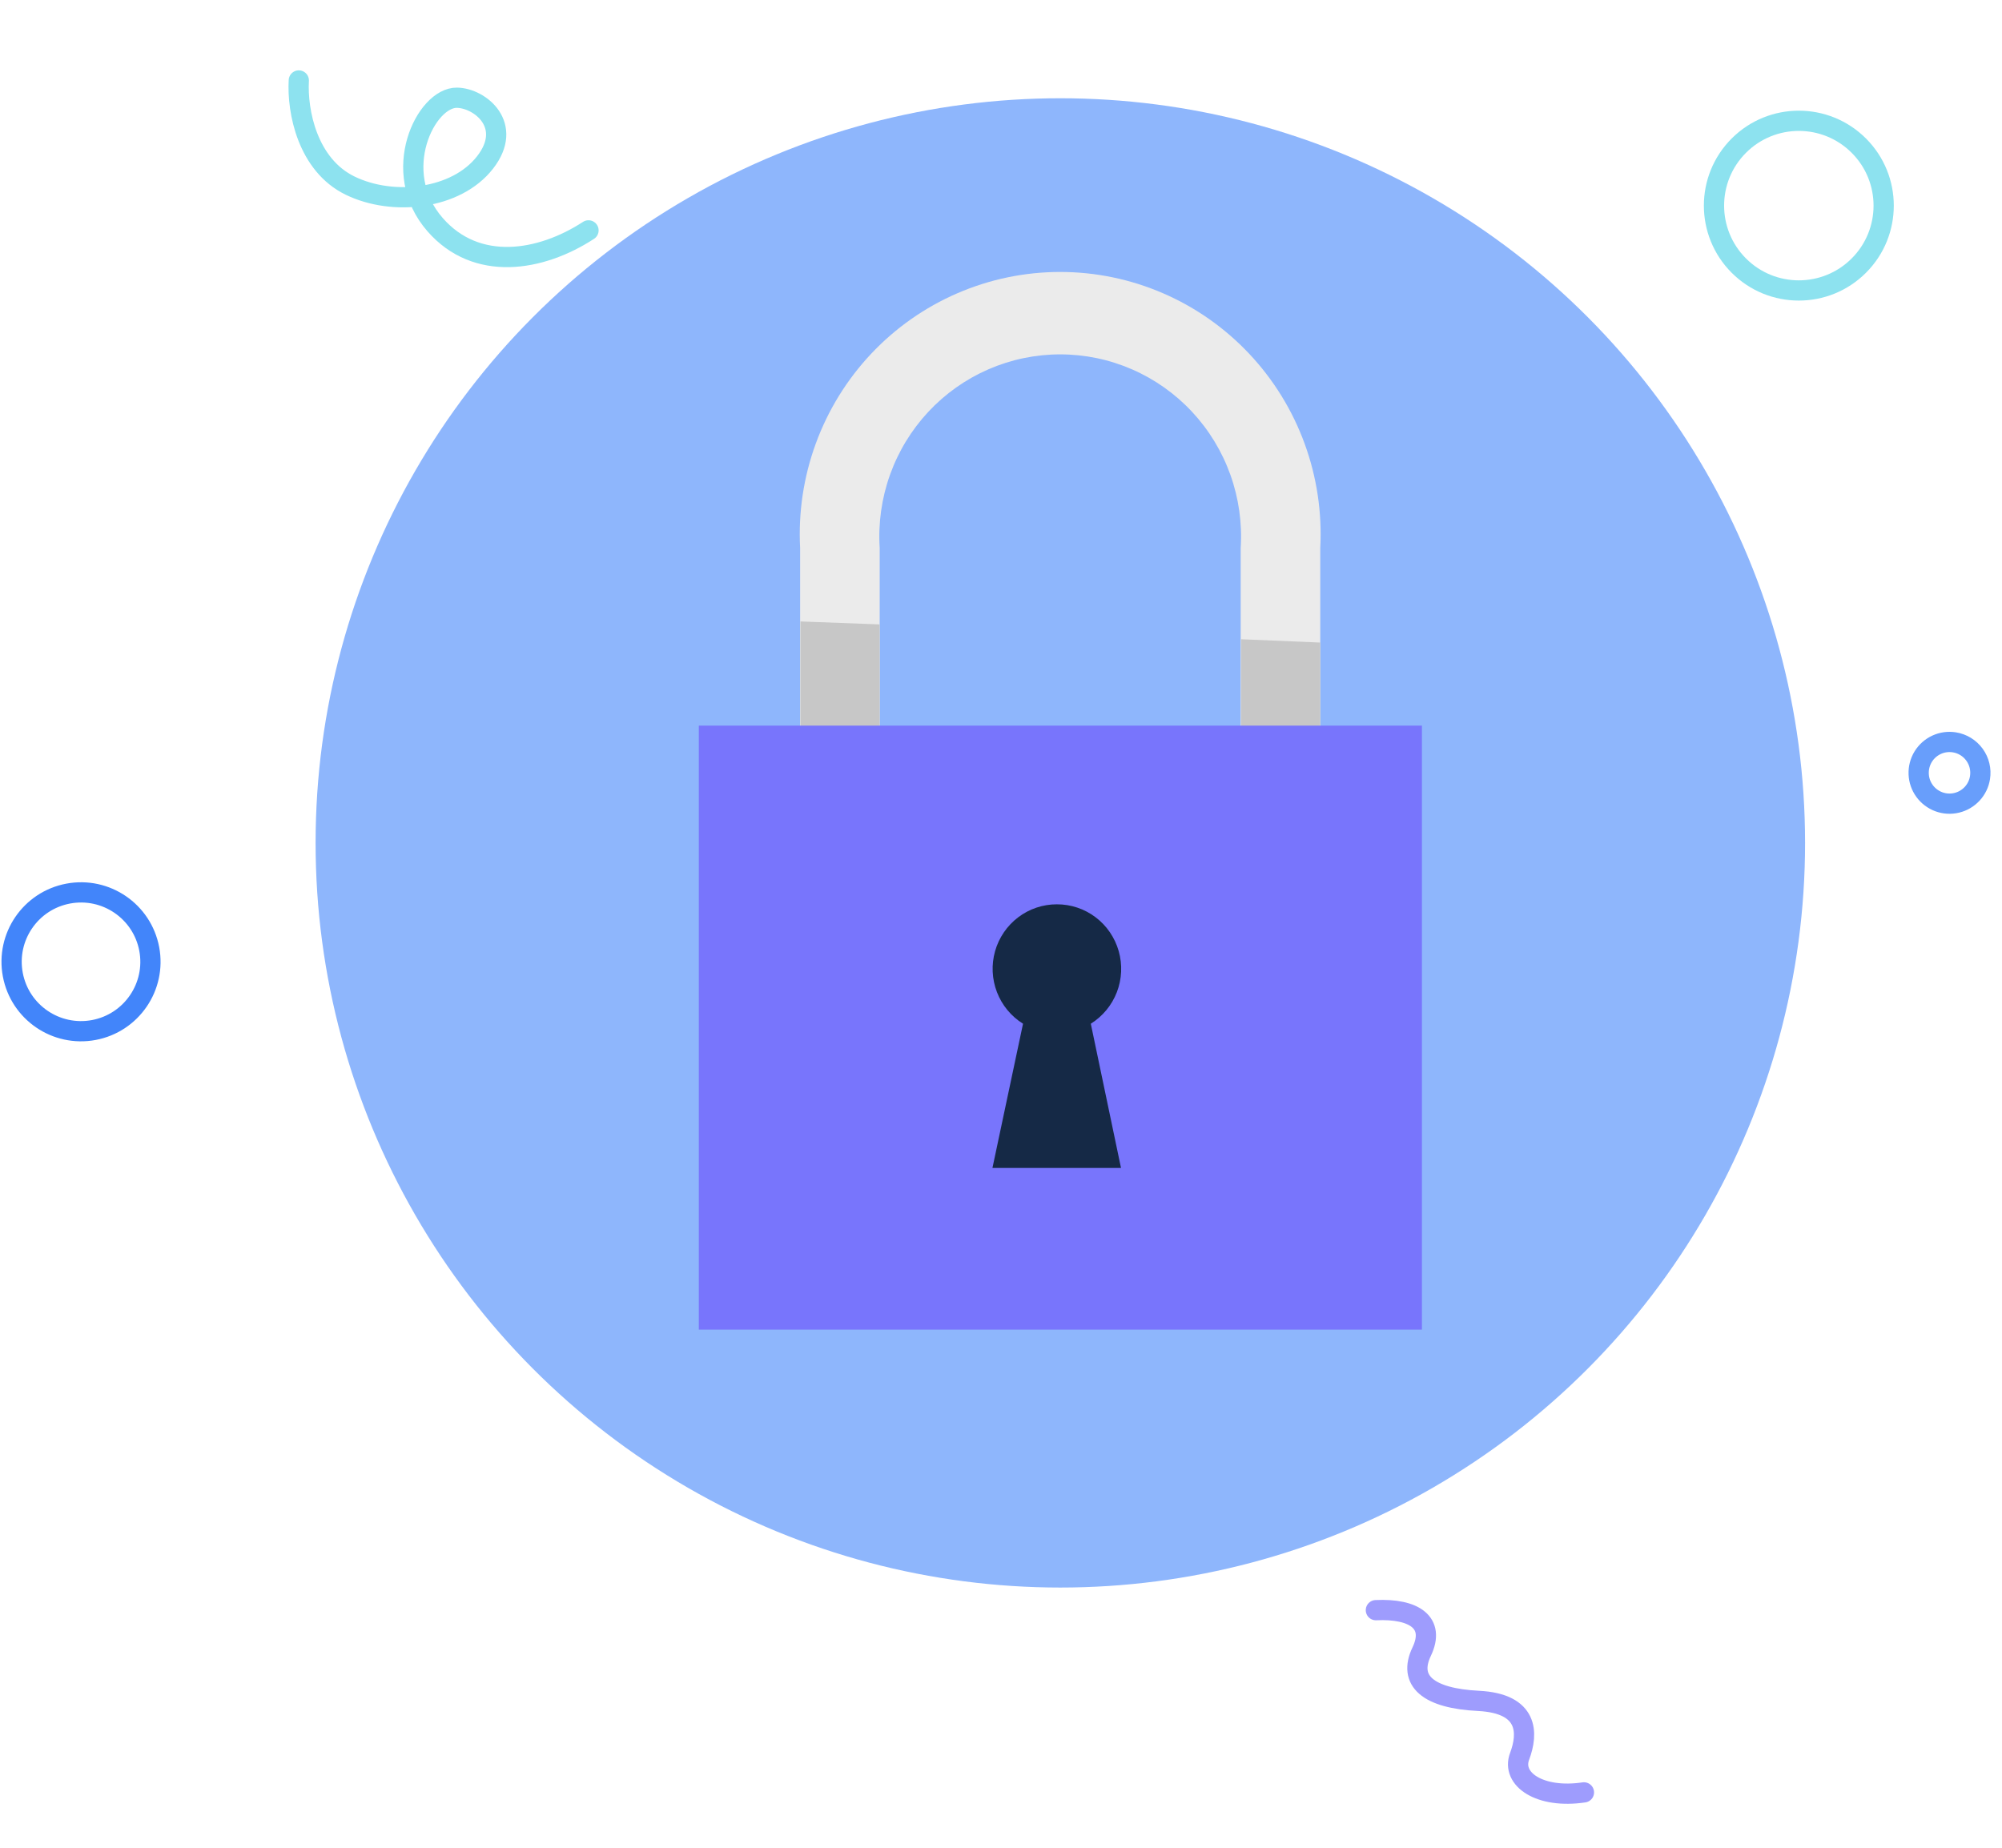 <svg width="91" height="84" viewBox="0 0 91 84" fill="none" xmlns="http://www.w3.org/2000/svg">
<path d="M4.265 46.825C5.977 46.503 7.105 44.855 6.784 43.142C6.462 41.429 4.813 40.302 3.101 40.623C1.388 40.944 0.261 42.593 0.582 44.306C0.903 46.019 2.552 47.146 4.265 46.825Z" stroke="#4285FA" stroke-width="0.92" stroke-linecap="round" stroke-linejoin="round"/>
<path d="M90 35.351C89.957 35.626 89.833 35.881 89.645 36.084C89.456 36.288 89.212 36.432 88.942 36.496C88.672 36.561 88.389 36.544 88.129 36.449C87.868 36.352 87.642 36.181 87.479 35.957C87.316 35.732 87.223 35.465 87.213 35.187C87.202 34.91 87.273 34.636 87.418 34.399C87.563 34.163 87.775 33.974 88.027 33.858C88.279 33.742 88.56 33.703 88.834 33.747C89.201 33.805 89.53 34.007 89.749 34.308C89.968 34.609 90.058 34.984 90 35.351V35.351Z" stroke="#689EFB" stroke-width="0.92" stroke-linecap="round" stroke-linejoin="round"/>
<path d="M84.492 12.075C85.998 10.569 85.998 8.127 84.492 6.621C82.986 5.115 80.544 5.115 79.038 6.621C77.532 8.127 77.532 10.569 79.038 12.075C80.544 13.581 82.986 13.581 84.492 12.075Z" stroke="#8DE2EF" stroke-width="0.92" stroke-linecap="round" stroke-linejoin="round"/>
<path d="M26.75 10.473C24.563 11.897 21.659 12.364 19.78 10.216C17.671 7.809 19.36 4.419 20.772 4.443C21.825 4.46 23.362 5.7 22.047 7.387C20.732 9.074 17.859 9.384 15.917 8.44C13.975 7.497 13.502 5.062 13.582 3.658" stroke="#8DE2EF" stroke-width="0.92" stroke-linecap="round" stroke-linejoin="round"/>
<path d="M71.997 81.483C69.996 81.783 68.681 80.885 69.073 79.843C69.465 78.8 69.494 77.438 67.202 77.323C64.911 77.209 63.989 76.409 64.621 75.086C65.253 73.762 64.278 73.118 62.54 73.199" stroke="#9E9CFD" stroke-width="0.92" stroke-linecap="round" stroke-linejoin="round"/>
<circle cx="48.197" cy="38.319" r="33.852" fill="#8EB6FC"/>
<path d="M60.012 24.914V37.741H56.395V24.914C56.467 23.785 56.308 22.653 55.928 21.588C55.548 20.523 54.955 19.549 54.186 18.723C53.417 17.898 52.489 17.241 51.457 16.791C50.426 16.342 49.314 16.11 48.19 16.11C47.067 16.11 45.955 16.342 44.923 16.791C43.892 17.241 42.964 17.898 42.195 18.723C41.426 19.549 40.833 20.523 40.453 21.588C40.073 22.653 39.914 23.785 39.986 24.914V37.741H36.369V24.914C36.284 23.298 36.526 21.681 37.082 20.163C37.637 18.644 38.494 17.255 39.6 16.081C40.706 14.906 42.038 13.971 43.515 13.332C44.992 12.693 46.583 12.363 48.19 12.363C49.798 12.363 51.389 12.693 52.866 13.332C54.343 13.971 55.675 14.906 56.781 16.081C57.887 17.255 58.744 18.644 59.299 20.163C59.855 21.681 60.097 23.298 60.012 24.914V24.914Z" fill="#EBEBEB"/>
<path d="M36.385 28.251L39.985 28.386V37.741H36.385V28.251Z" fill="#C7C7C7"/>
<path d="M60.011 29.211V37.74H56.412V29.06L60.011 29.211Z" fill="#C7C7C7"/>
<path d="M64.633 32.987H31.765V60.445H64.633V32.987Z" fill="#7875FC"/>
<path d="M49.582 46.539L50.955 53.096H45.111L46.501 46.539C45.961 46.203 45.545 45.699 45.316 45.103C45.087 44.507 45.057 43.853 45.231 43.239C45.406 42.624 45.775 42.084 46.282 41.7C46.789 41.316 47.407 41.109 48.041 41.111C48.676 41.109 49.294 41.316 49.801 41.7C50.308 42.084 50.676 42.624 50.851 43.239C51.025 43.853 50.996 44.507 50.767 45.103C50.537 45.699 50.121 46.203 49.582 46.539V46.539Z" fill="#152946"/>
</svg>
